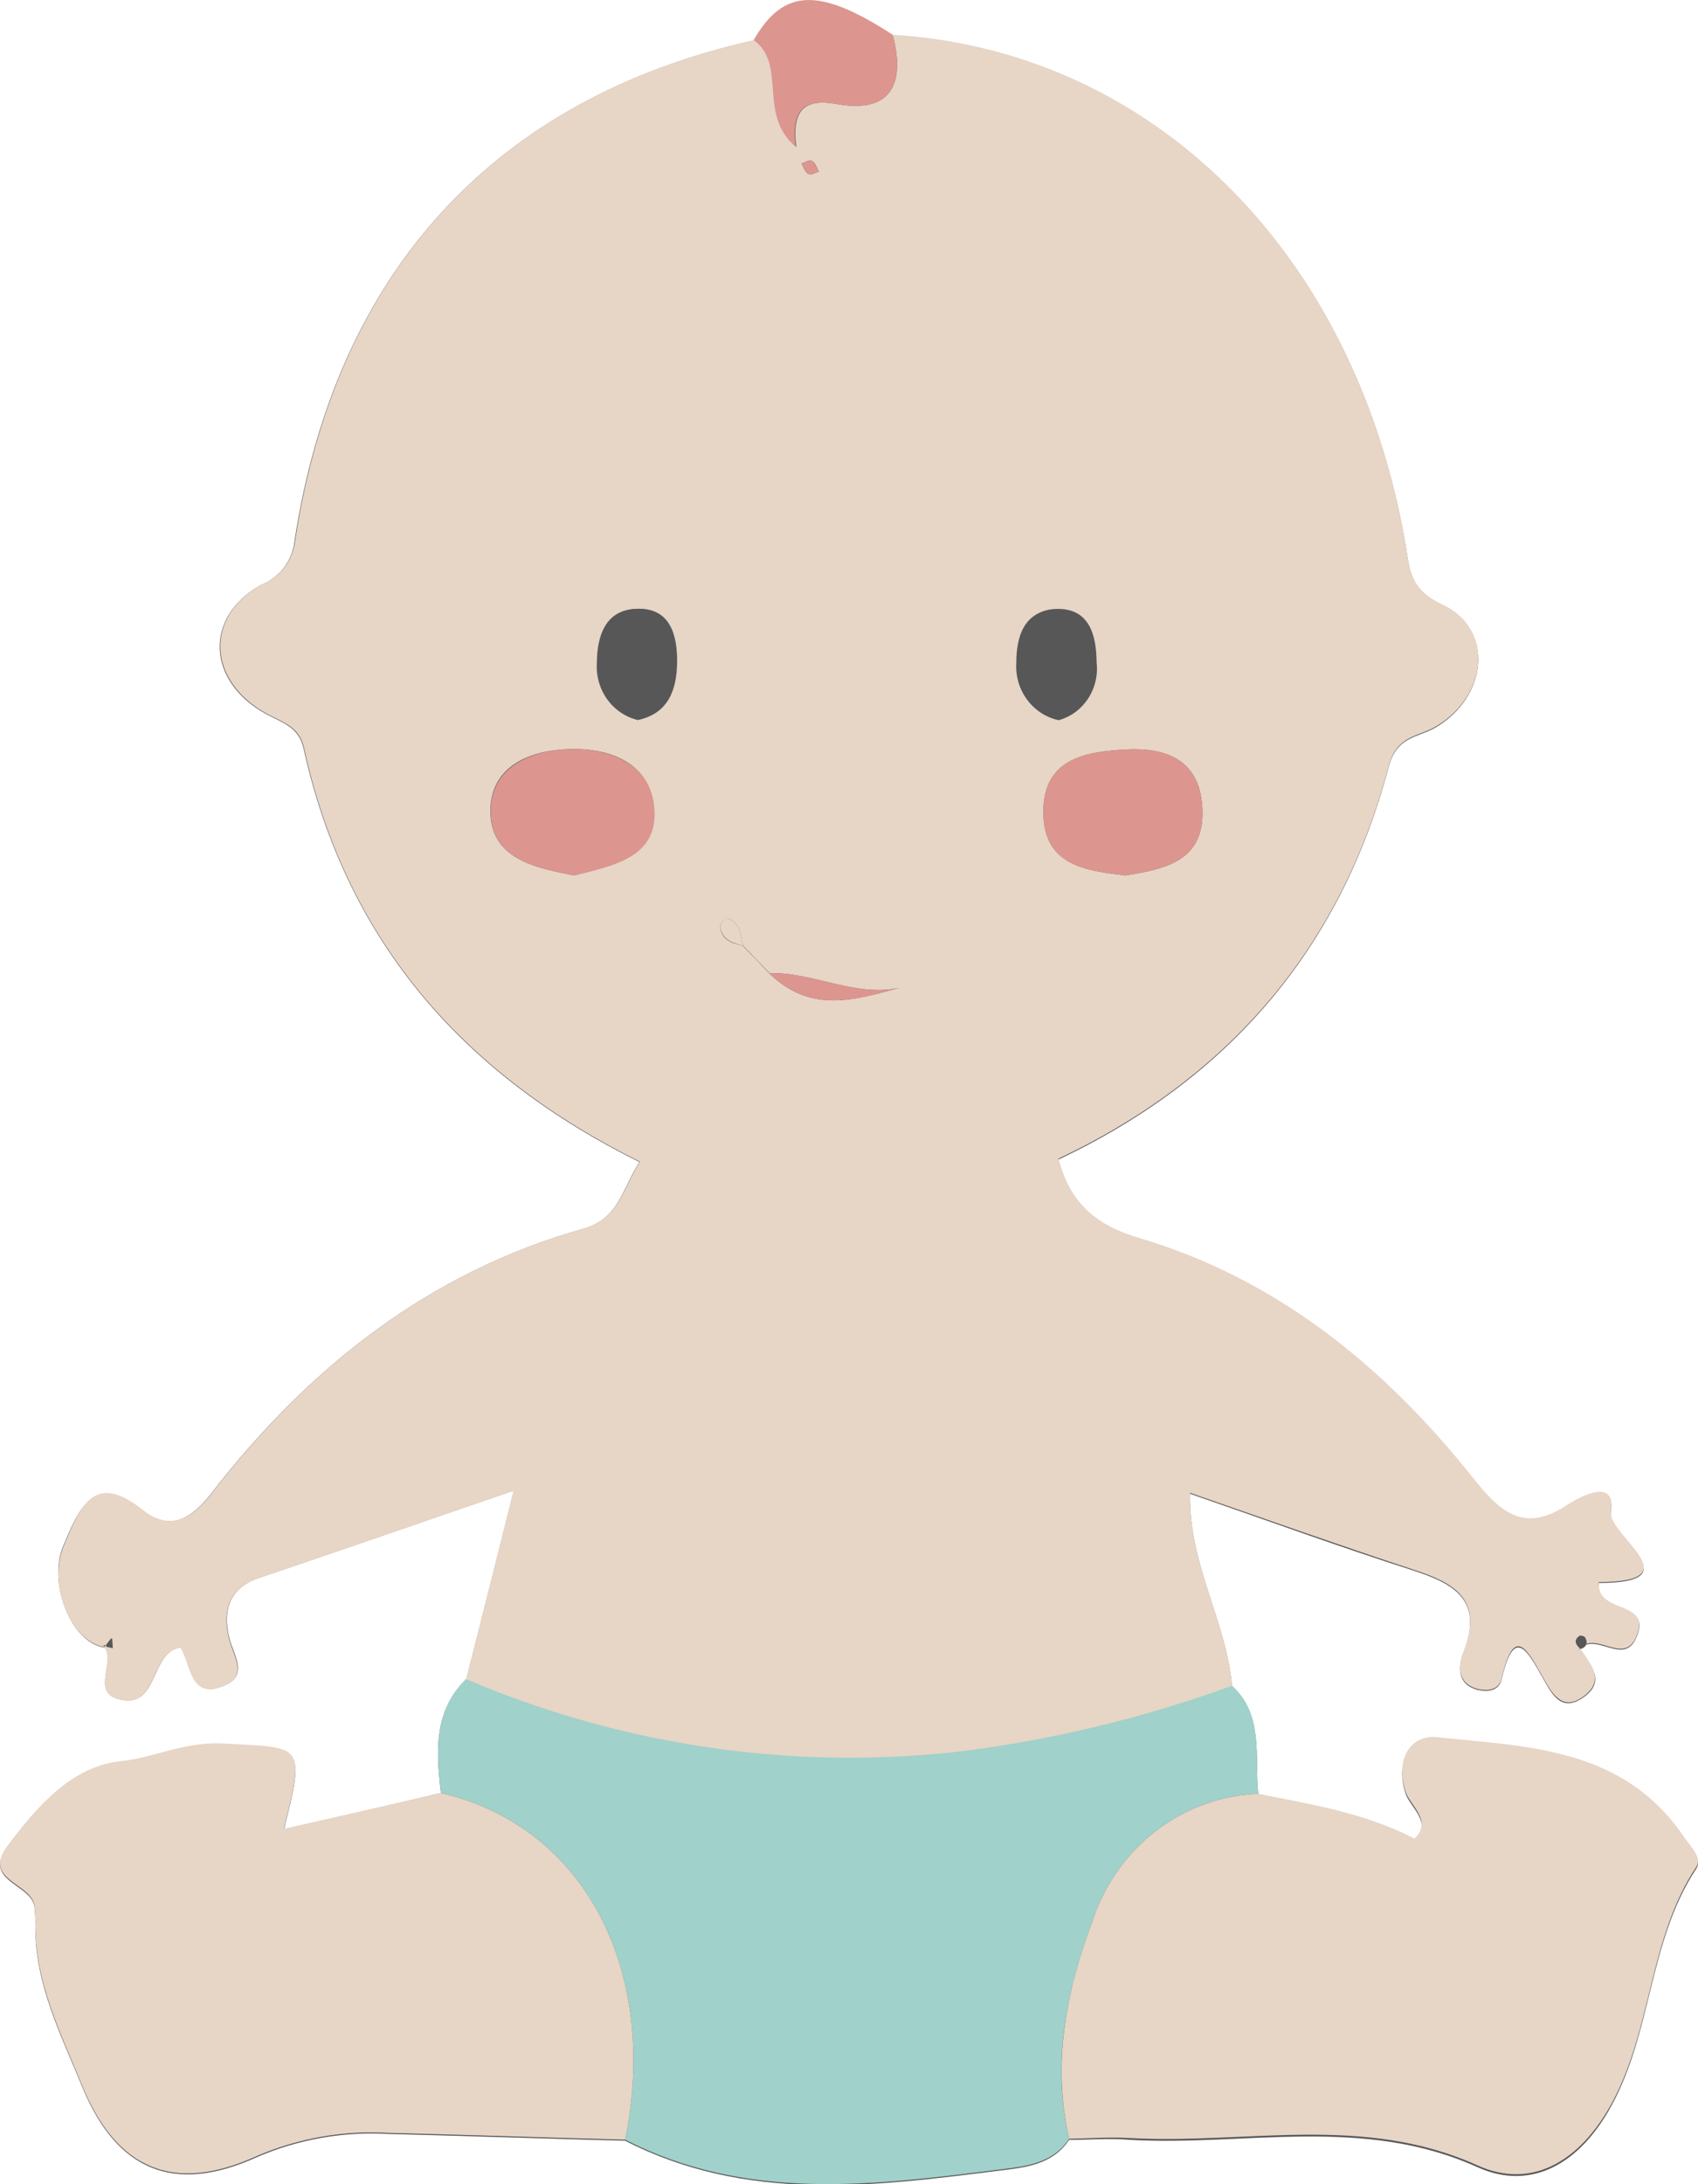 <svg width="21" height="27" viewBox="0 0 21 27" fill="none" xmlns="http://www.w3.org/2000/svg">
<g clip-path="url(#clip0_187_16)">
<path d="M5.453 22.165L3.511 22.62C3.777 21.542 3.748 21.623 2.739 21.564C2.272 21.535 1.908 21.729 1.492 21.784C0.885 21.848 0.456 22.345 0.092 22.832C-0.226 23.254 0.384 23.287 0.426 23.569C0.436 23.654 0.44 23.74 0.437 23.826C0.437 24.537 0.757 25.16 1.012 25.785C1.439 26.835 2.153 27.13 3.176 26.666C3.691 26.444 4.248 26.347 4.805 26.379C5.779 26.404 6.755 26.437 7.732 26.463C9.224 27.227 10.782 27.031 12.339 26.835C12.652 26.795 13.008 26.773 13.223 26.452C13.475 26.452 13.726 26.43 13.978 26.452C15.408 26.531 16.856 26.151 18.271 26.789C18.947 27.095 19.55 26.736 19.934 26.021C20.435 25.101 20.392 23.985 20.979 23.1C21.055 22.981 20.91 22.854 20.829 22.733C20.075 21.619 18.89 21.614 17.772 21.496C17.474 21.463 17.248 21.738 17.382 22.167C17.436 22.343 17.726 22.526 17.493 22.75C16.875 22.429 16.214 22.328 15.564 22.195C15.508 21.736 15.643 21.227 15.238 20.86C15.176 20.056 14.698 19.339 14.718 18.465C15.685 18.8 16.576 19.125 17.474 19.412C17.971 19.574 18.359 19.772 18.099 20.43C18.039 20.58 18.018 20.791 18.22 20.871C18.344 20.921 18.534 20.928 18.572 20.758C18.727 20.085 18.894 20.415 19.077 20.736C19.19 20.934 19.303 21.177 19.582 20.983C19.862 20.789 19.678 20.587 19.548 20.398L19.518 20.409C19.712 20.138 20.077 20.611 20.235 20.248C20.448 19.777 19.74 19.973 19.772 19.568C20.959 19.568 19.87 18.989 19.921 18.687C19.987 18.293 19.578 18.485 19.384 18.613C18.849 18.969 18.555 18.703 18.207 18.267C17.107 16.889 15.781 15.815 14.087 15.313C13.579 15.164 13.234 14.893 13.091 14.334C15.172 13.348 16.572 11.755 17.175 9.479C17.276 9.098 17.536 9.12 17.755 8.993C18.395 8.616 18.486 7.787 17.843 7.485C17.429 7.294 17.436 7.045 17.38 6.719C16.751 3.11 14.249 0.636 11.04 0.44C10.134 -0.15 9.689 -0.134 9.322 0.5C6.124 1.213 4.15 3.361 3.643 6.686C3.63 6.807 3.584 6.922 3.511 7.018C3.438 7.114 3.34 7.187 3.229 7.23C2.517 7.628 2.558 8.423 3.289 8.825C3.485 8.933 3.694 8.982 3.754 9.25C4.289 11.671 5.762 13.3 7.909 14.365C7.696 14.691 7.653 15.067 7.22 15.188C5.319 15.721 3.829 16.892 2.613 18.461C2.377 18.767 2.1 18.943 1.761 18.67C1.155 18.19 0.974 18.657 0.782 19.11C0.59 19.563 0.874 20.309 1.296 20.367L1.283 20.342C1.445 20.538 1.121 20.91 1.469 21.003C1.967 21.141 1.848 20.417 2.236 20.364C2.37 20.584 2.353 21.009 2.771 20.838C3.08 20.71 2.891 20.466 2.837 20.252C2.75 19.902 2.837 19.629 3.206 19.504C4.225 19.161 5.242 18.806 6.355 18.425C6.142 19.282 5.954 20.021 5.766 20.763C5.357 21.154 5.395 21.659 5.453 22.165Z" fill="#575757"/>
<path d="M11.04 0.429C14.238 0.625 16.751 3.099 17.38 6.708C17.436 7.036 17.429 7.283 17.843 7.474C18.482 7.776 18.401 8.605 17.756 8.982C17.542 9.109 17.276 9.087 17.176 9.468C16.572 11.744 15.172 13.337 13.091 14.323C13.23 14.882 13.579 15.153 14.087 15.303C15.781 15.804 17.107 16.878 18.207 18.256C18.555 18.696 18.847 18.958 19.384 18.602C19.578 18.474 19.987 18.282 19.921 18.676C19.87 18.971 20.959 19.557 19.772 19.557C19.74 19.962 20.439 19.766 20.235 20.237C20.077 20.6 19.712 20.127 19.523 20.398C19.606 20.378 19.648 20.334 19.604 20.248C19.595 20.239 19.584 20.232 19.572 20.229C19.56 20.225 19.547 20.225 19.535 20.228C19.452 20.285 19.497 20.338 19.548 20.386C19.678 20.576 19.851 20.778 19.582 20.972C19.314 21.166 19.19 20.924 19.077 20.725C18.894 20.404 18.728 20.065 18.572 20.747C18.534 20.917 18.344 20.91 18.22 20.86C18.018 20.776 18.039 20.565 18.099 20.419C18.359 19.759 17.971 19.563 17.474 19.401C16.577 19.106 15.685 18.789 14.718 18.454C14.698 19.334 15.176 20.045 15.238 20.849C14.121 21.257 12.962 21.533 11.784 21.672C9.735 21.889 7.666 21.578 5.762 20.767C5.95 20.026 6.135 19.286 6.351 18.43C5.238 18.811 4.219 19.165 3.202 19.508C2.831 19.634 2.746 19.907 2.833 20.257C2.886 20.477 3.076 20.714 2.767 20.842C2.341 21.014 2.366 20.58 2.232 20.369C1.844 20.422 1.963 21.146 1.465 21.007C1.117 20.913 1.441 20.541 1.279 20.347L1.394 20.375L1.388 20.252L1.303 20.362C0.876 20.305 0.584 19.59 0.789 19.106C0.993 18.621 1.162 18.183 1.767 18.665C2.11 18.938 2.388 18.762 2.62 18.456C3.835 16.887 5.325 15.716 7.227 15.184C7.653 15.063 7.704 14.686 7.915 14.361C5.769 13.295 4.291 11.669 3.76 9.246C3.701 8.977 3.492 8.929 3.296 8.821C2.565 8.418 2.524 7.624 3.236 7.225C3.347 7.183 3.444 7.11 3.517 7.014C3.59 6.918 3.636 6.803 3.65 6.682C4.157 3.35 6.131 1.208 9.329 0.495C9.755 0.812 9.369 1.415 9.849 1.816C9.789 1.365 9.945 1.213 10.345 1.285C10.996 1.404 11.207 1.065 11.04 0.429ZM9.35 11.86L9.516 12.034C10.032 12.536 10.582 12.358 11.126 12.21C10.582 12.331 10.06 12.017 9.52 12.03L9.352 11.858L9.186 11.684C9.16 11.552 9.152 11.405 8.998 11.352C8.979 11.352 8.907 11.411 8.909 11.442C8.909 11.612 9.049 11.662 9.182 11.689L9.35 11.86ZM13.918 10.822C14.411 10.742 14.912 10.646 14.869 9.974C14.831 9.376 14.402 9.237 13.908 9.266C13.413 9.294 12.899 9.384 12.904 10.045C12.908 10.705 13.434 10.762 13.918 10.822ZM7.097 10.822C7.559 10.703 8.137 10.601 8.088 9.99C8.043 9.435 7.551 9.241 7.022 9.261C6.493 9.281 6.067 9.51 6.065 10.021C6.065 10.621 6.619 10.727 7.105 10.822H7.097ZM7.881 8.9C8.25 8.821 8.361 8.544 8.365 8.203C8.369 7.861 8.297 7.531 7.894 7.527C7.491 7.522 7.384 7.859 7.382 8.187C7.37 8.349 7.414 8.51 7.507 8.641C7.6 8.772 7.736 8.864 7.89 8.9H7.881ZM13.087 8.9C13.233 8.859 13.36 8.765 13.445 8.636C13.531 8.507 13.569 8.351 13.554 8.196C13.554 7.855 13.481 7.536 13.076 7.536C12.671 7.536 12.569 7.857 12.569 8.196C12.559 8.36 12.607 8.521 12.704 8.651C12.801 8.781 12.94 8.87 13.095 8.902L13.087 8.9ZM10.128 2.122C10.102 2.078 10.085 2.014 10.047 1.992C10.009 1.97 9.957 2.009 9.911 2.02C9.938 2.064 9.955 2.126 9.994 2.148C10.032 2.17 10.079 2.133 10.128 2.122Z" fill="#E7D5C6"/>
<path d="M5.762 20.756C7.666 21.567 9.735 21.878 11.784 21.661C12.962 21.522 14.12 21.246 15.238 20.838C15.643 21.205 15.508 21.718 15.564 22.174C15.104 22.19 14.661 22.351 14.292 22.636C13.924 22.92 13.649 23.314 13.505 23.765C13.183 24.645 13.006 25.512 13.223 26.439C13.01 26.76 12.652 26.782 12.339 26.822C10.782 27.018 9.22 27.213 7.732 26.45C8.158 24.344 7.214 22.567 5.453 22.165C5.395 21.659 5.357 21.154 5.762 20.756Z" fill="#A0D1CA"/>
<path d="M13.223 26.439C13.01 25.512 13.183 24.634 13.505 23.765C13.649 23.314 13.924 22.92 14.292 22.636C14.661 22.351 15.104 22.19 15.564 22.174C16.216 22.306 16.875 22.407 17.493 22.728C17.726 22.508 17.436 22.321 17.382 22.145C17.248 21.705 17.474 21.441 17.772 21.474C18.89 21.593 20.075 21.597 20.829 22.71C20.91 22.832 21.055 22.959 20.979 23.078C20.392 23.958 20.435 25.079 19.934 25.999C19.544 26.714 18.947 27.073 18.271 26.767C16.856 26.128 15.408 26.509 13.978 26.43C13.726 26.415 13.475 26.434 13.223 26.439Z" fill="#E7D5C6"/>
<path d="M5.453 22.165C7.214 22.567 8.158 24.344 7.732 26.45C6.755 26.423 5.779 26.39 4.805 26.366C4.248 26.333 3.691 26.431 3.176 26.652C2.153 27.119 1.441 26.824 1.012 25.772C0.757 25.147 0.441 24.524 0.437 23.813C0.44 23.727 0.436 23.641 0.426 23.556C0.384 23.274 -0.226 23.241 0.092 22.818C0.456 22.332 0.885 21.835 1.492 21.771C1.918 21.727 2.272 21.533 2.739 21.551C3.748 21.61 3.777 21.529 3.511 22.607L5.453 22.165Z" fill="#E7D5C6"/>
<path d="M11.04 0.429C11.207 1.065 10.996 1.404 10.339 1.285C9.938 1.213 9.783 1.365 9.842 1.816C9.363 1.409 9.74 0.806 9.322 0.495C9.689 -0.145 10.128 -0.161 11.04 0.429Z" fill="#DC968F"/>
<path d="M13.918 10.822C13.434 10.762 12.908 10.707 12.904 10.045C12.899 9.382 13.411 9.294 13.908 9.266C14.404 9.237 14.831 9.376 14.869 9.974C14.912 10.646 14.411 10.742 13.918 10.822Z" fill="#DC968F"/>
<path d="M7.105 10.822C6.619 10.727 6.065 10.621 6.069 10.021C6.069 9.51 6.523 9.279 7.026 9.261C7.529 9.244 8.052 9.435 8.092 9.99C8.145 10.608 7.57 10.703 7.105 10.822Z" fill="#DC968F"/>
<path d="M7.89 8.9C7.737 8.862 7.603 8.769 7.512 8.638C7.42 8.507 7.377 8.346 7.391 8.185C7.391 7.859 7.51 7.525 7.903 7.525C8.295 7.525 8.38 7.861 8.374 8.2C8.367 8.539 8.259 8.821 7.89 8.9Z" fill="#575757"/>
<path d="M13.095 8.902C12.94 8.868 12.801 8.777 12.706 8.645C12.611 8.514 12.565 8.351 12.577 8.187C12.577 7.85 12.695 7.527 13.085 7.527C13.475 7.527 13.56 7.855 13.562 8.187C13.581 8.344 13.543 8.503 13.458 8.634C13.372 8.766 13.243 8.861 13.095 8.902Z" fill="#575757"/>
<path d="M9.52 12.03C10.06 12.017 10.586 12.331 11.126 12.21C10.58 12.358 10.032 12.536 9.516 12.034L9.52 12.03Z" fill="#DC968F"/>
<path d="M9.182 11.689C9.049 11.653 8.919 11.612 8.909 11.442C8.909 11.411 8.979 11.345 8.998 11.352C9.152 11.405 9.16 11.552 9.186 11.684L9.182 11.689Z" fill="#E7D5C6"/>
<path d="M10.128 2.122C10.083 2.133 10.026 2.166 9.994 2.148C9.962 2.13 9.938 2.064 9.911 2.02C9.958 2.009 10.015 1.974 10.047 1.992C10.079 2.009 10.098 2.078 10.128 2.122Z" fill="#DC968F"/>
<path d="M9.186 11.684L9.352 11.858L9.184 11.687L9.186 11.684Z" fill="#E7D5C6"/>
<path d="M9.516 12.034L9.35 11.86L9.518 12.032L9.516 12.034Z" fill="#E7D5C6"/>
<path d="M1.292 20.358L1.377 20.248L1.394 20.362L1.279 20.334L1.292 20.358Z" fill="#575757"/>
<path d="M19.548 20.38C19.497 20.331 19.452 20.279 19.535 20.221C19.547 20.218 19.56 20.219 19.572 20.222C19.584 20.226 19.595 20.232 19.604 20.241C19.648 20.327 19.604 20.371 19.523 20.391L19.548 20.38Z" fill="#575757"/>
</g>
<defs>
<clipPath id="clip0_187_16">
<rect width="21" height="27" fill="white"/>
</clipPath>
</defs>
</svg>
